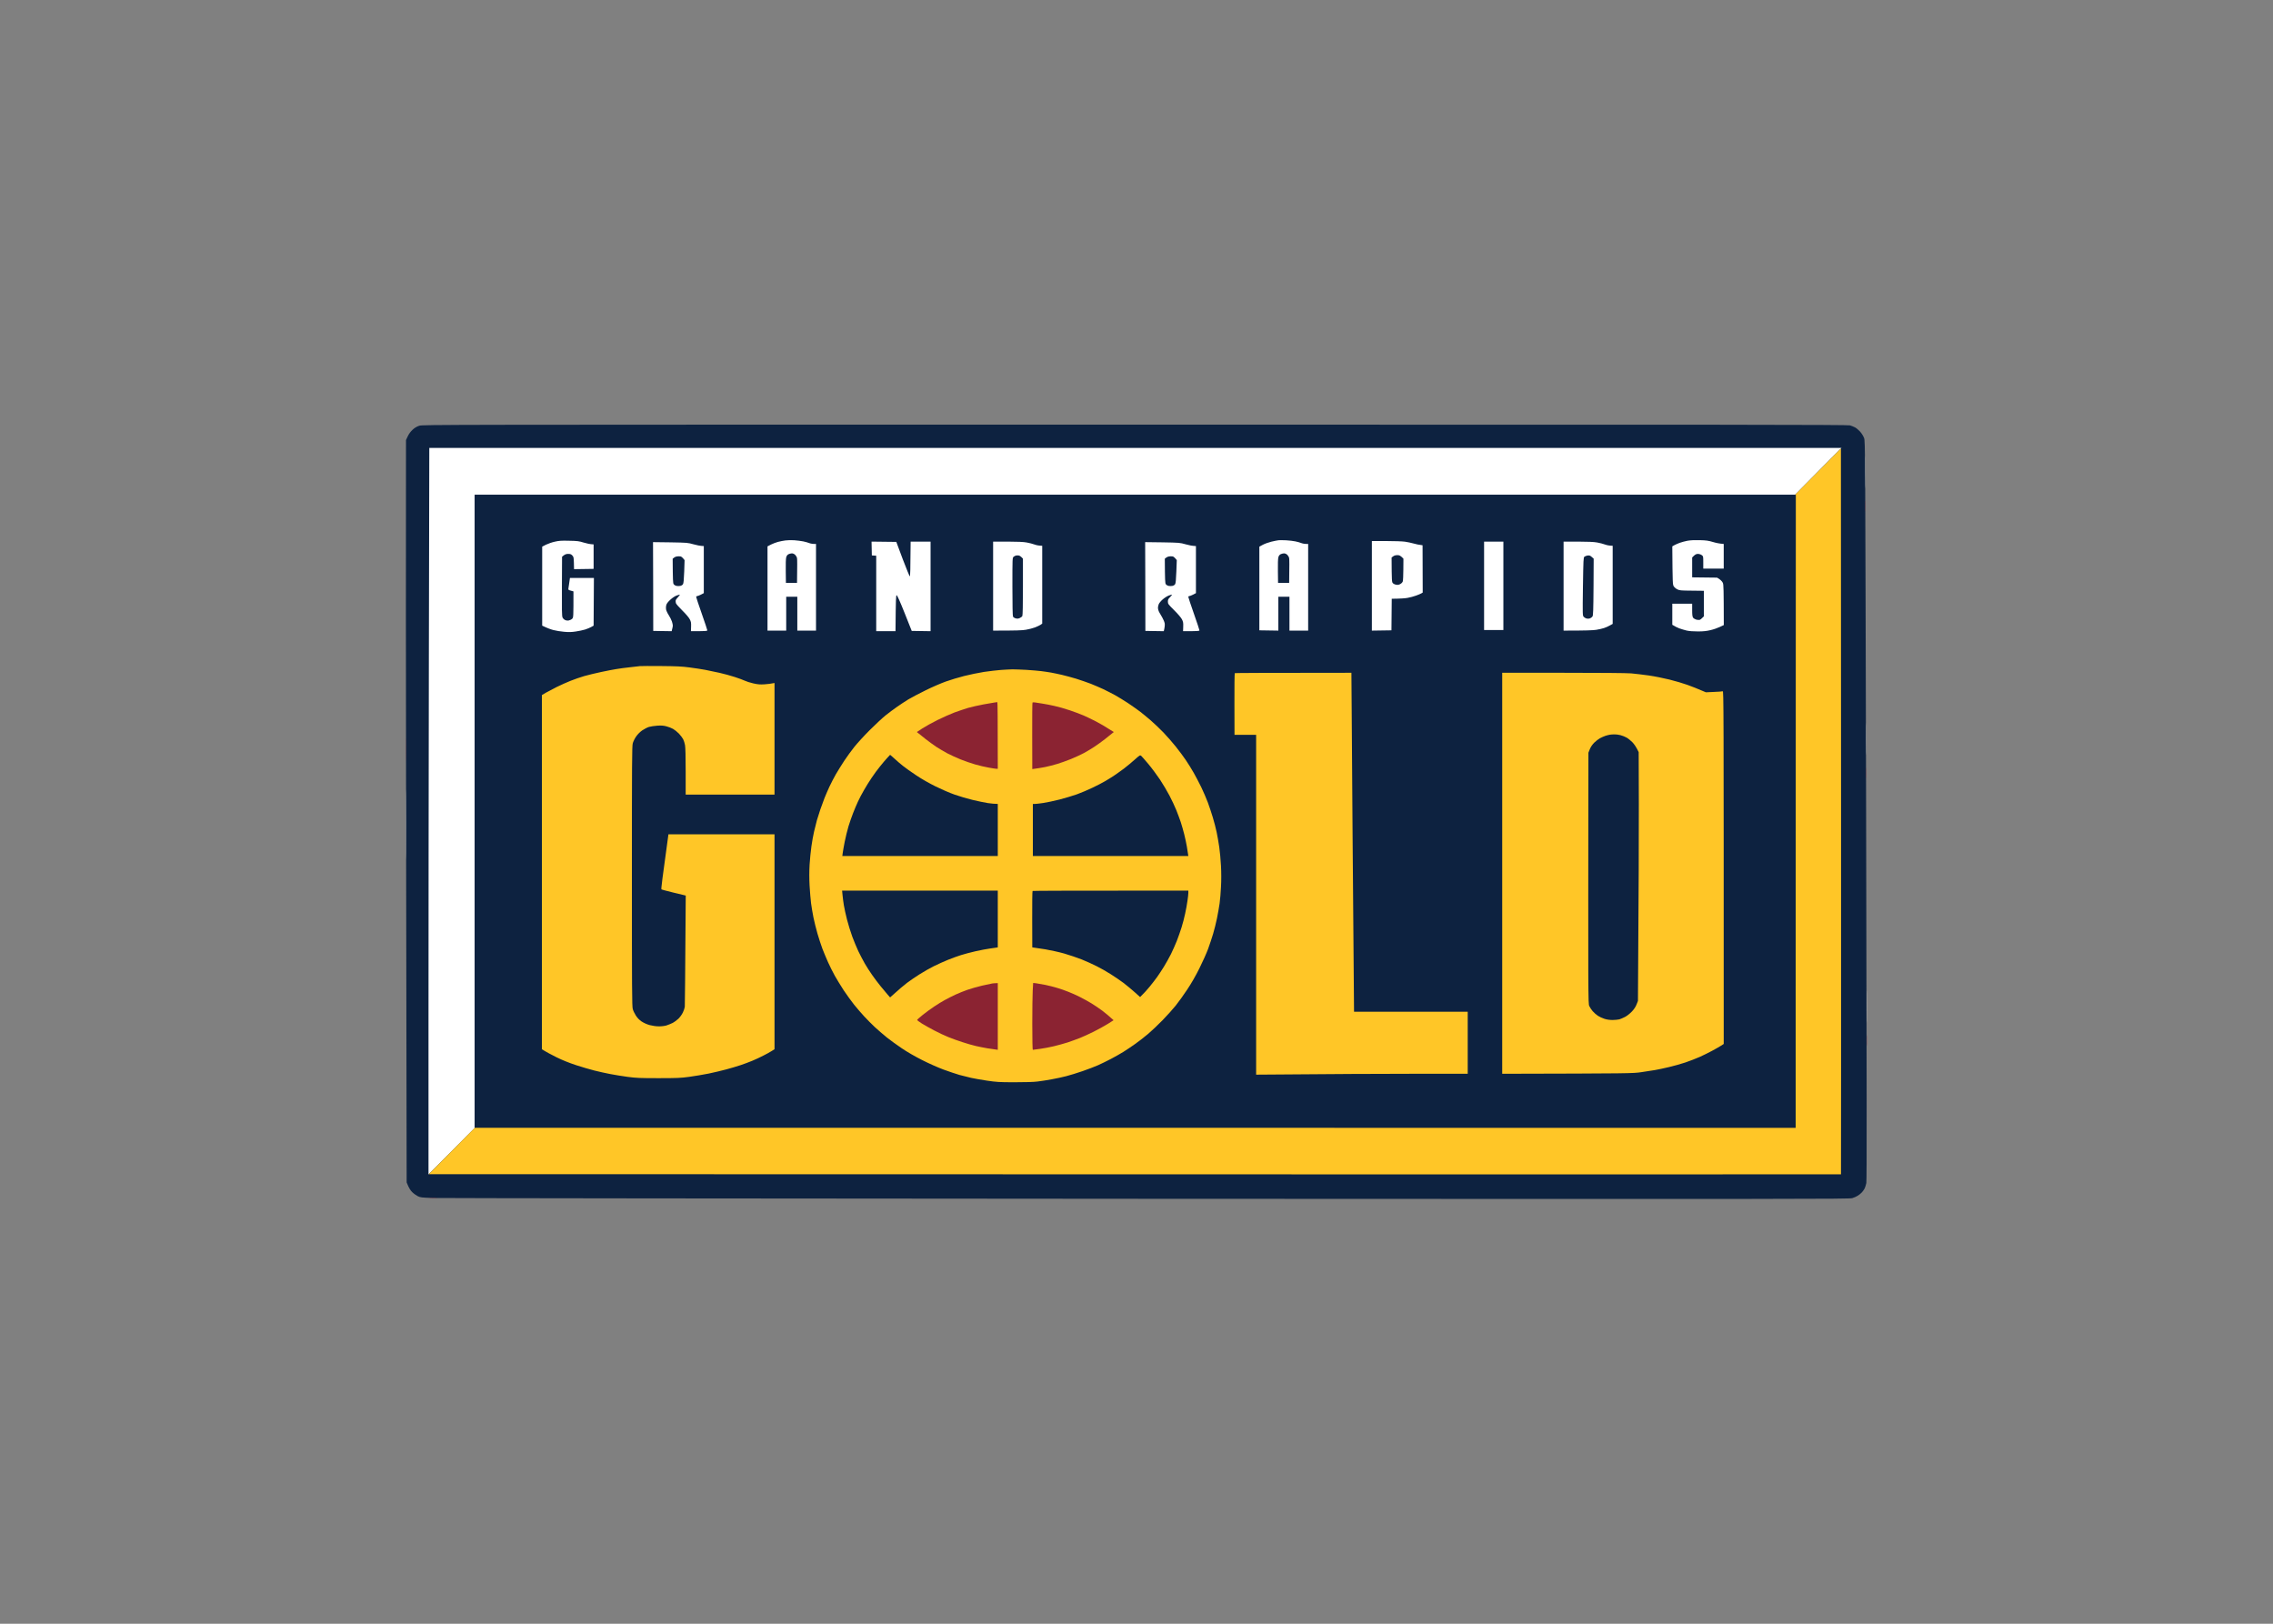 <svg clip-rule="evenodd" fill-rule="evenodd" stroke-linejoin="round" stroke-miterlimit="2" viewBox="0 0 560 400" xmlns="http://www.w3.org/2000/svg"><rect x="0" y="0" width="560" height="400" fill="#808080" stroke="none"/><g fill-rule="nonzero" transform="matrix(1.8 0 0 1.8 99.955 104.59)"><path d="m1.86.16c-.36.12-.62.27-.92.55-.27.25-.5.56-.66.9l-.24.51c-.03 11.43-.01 34.29.02 58.17l.07 43.43c.31.78.52 1.09.75 1.32.2.2.55.45.77.56.36.18.5.2 2.11.25.95.03 44.94.08 97.76.11 89.54.04 96.07.04 96.48-.09.24-.07.58-.22.76-.34.18-.11.42-.31.55-.45.12-.13.29-.37.37-.52.08-.16.19-.5.24-.76.07-.37.06-12.61-.03-51-.12-50.32-.12-50.52-.28-50.96-.09-.25-.32-.62-.54-.87-.22-.24-.53-.5-.71-.59s-.48-.21-.68-.27c-.3-.09-16.06-.11-97.84-.1-96.31 0-97.49 0-97.98.15z" fill="#0d2240"/><path d="m199.8 6.49c0 1.96.01 2.77.02 1.8s.01-2.57 0-3.56-.02-.2-.02 1.76zm-196.63 25.46c-.03 15.81-.05 38.18-.05 49.71v20.97l6.32-6.36v-86.66h180.72c1.21-1.23 2.64-2.67 3.96-4l2.4-2.41h-193.29z" fill="#fff"/><path d="m196.44 3.27-6.24 6.3.04 86.66-180.76-.01-6.32 6.37c149.78.04 193.28.04 193.29.02.01-.01.02-22.36.01-49.68z" fill="#ffc627"/><path d="m9.44 9.61v86.62h180.8l.03-86.62z" fill="#0d2240"/><path d="m199.79 11.18c0 .66.01.91.03.56.01-.35.01-.9 0-1.2-.02-.31-.03-.02-.03.64z" fill="#8b2332"/><path d="m51.96 15.86c-.26.03-.7.12-.98.19s-.72.24-.98.37l-.48.25v11.53h2.56v-4.64h1.52v4.64h2.56v-11.86c-.46.01-.73-.05-.9-.11-.17-.07-.54-.18-.84-.24s-.86-.13-1.26-.16c-.4-.02-.94-.01-1.2.03zm67.52-.03c-.18.02-.63.11-1 .2s-.9.28-1.16.42l-.48.26v11.45l2.6.04v-4.64h1.52v4.64h2.56v-11.86c-.46.01-.74-.05-.9-.11-.17-.07-.54-.18-.84-.24s-.86-.13-1.26-.15-.86-.02-1.04-.01zm55.96.07c-.33.06-.82.2-1.08.29-.26.1-.6.25-.74.33l-.26.15c.04 5.14.05 5.25.21 5.48.09.14.31.32.48.4.28.15.49.17 1.97.18l1.66.02.01 3.49c-.32.34-.49.46-.59.49-.1.02-.32.01-.48-.04s-.35-.17-.42-.27c-.09-.13-.12-.41-.12-1.04v-.86h-2.72v2.88c.4.25.72.4.96.49s.69.22 1 .3c.36.08.92.12 1.56.12.75 0 1.18-.05 1.72-.18.4-.09.96-.29 1.26-.43l.55-.26c-.01-5-.03-5.54-.13-5.77-.07-.16-.26-.37-.45-.5l-.34-.22-3.41-.04v-2.72c.41-.43.54-.48.77-.49.19 0 .4.07.53.16.22.16.22.18.22 1.01v.84h2.8v-3.37c-.59-.04-1.08-.15-1.48-.27-.6-.18-.9-.23-1.8-.25-.72-.02-1.28.01-1.68.08zm-155.04.13c-.37.08-.91.27-1.2.41l-.52.27v10.81c.74.36 1.23.53 1.56.61.33.09.98.19 1.44.23.64.06 1.02.05 1.6-.04.42-.06.99-.18 1.28-.27s.66-.25.84-.35l.32-.18.04-6.53h-3.28c-.06.34-.1.62-.12.84-.03.22-.07.49-.09.6-.03.18 0 .21.33.3l.36.1c0 3.54 0 3.57-.18 3.75-.1.1-.31.2-.46.23-.18.03-.37.01-.52-.07-.13-.06-.29-.22-.34-.35-.08-.18-.1-1.13-.08-4.26l.02-4.04c.39-.34.53-.38.82-.39.31 0 .42.04.58.21.18.19.2.28.22 1.04l.02.84 2.68-.04v-3.35c-.5-.02-.96-.13-1.36-.25-.64-.2-.86-.23-2-.25-1.06-.03-1.4 0-1.96.13zm111.84-.09v12.26l2.68-.04.04-4.32c1.21-.01 1.83-.06 2.16-.12s.85-.19 1.16-.31c.31-.11.64-.25.74-.31l.18-.11-.02-6.47c-.51-.06-.91-.15-1.22-.24s-.84-.2-1.18-.25-1.5-.09-2.58-.09zm-68.46 1.02.02.95.6.04v10.33h2.64c.04-4.55.06-4.92.16-4.92.07 0 .44.81 1.09 2.44l.97 2.44 2.58.04v-12.26h-2.73c-.02 3.92-.06 4.77-.11 4.76-.04 0-.48-1.07-.97-2.36l-.88-2.36-3.39-.04zm16.62-.94v12.18c3.24 0 4.01-.03 4.5-.12.38-.06.94-.21 1.24-.32.3-.12.64-.28.76-.36l.22-.16v-10.65c-.46-.01-.8-.08-1.04-.17s-.73-.22-1.08-.28c-.43-.08-1.27-.12-2.62-.12zm67.2 0v12.1h2.64v-12.1zm10.88 0v12.18c3.15 0 4.03-.04 4.48-.11.37-.06.86-.17 1.08-.25.22-.07.57-.23.78-.35l.38-.21v-10.69c-.46-.01-.8-.08-1.04-.17s-.73-.22-1.08-.28c-.43-.08-1.27-.12-2.62-.12zm-124.61 6.15.01 6.07 2.52.04c.12-.46.16-.67.16-.76s-.05-.34-.12-.56-.27-.62-.44-.88c-.18-.27-.34-.63-.37-.8-.03-.18-.01-.45.04-.6.05-.18.26-.45.55-.71.27-.25.63-.49.86-.57.22-.08.42-.13.44-.12.02.02-.09.17-.25.34-.16.16-.31.37-.32.46-.01.08 0 .25.03.36s.42.56.88 1.01c.49.48.9.96 1.02 1.2.17.33.2.48.18 1.01l-.02.62c2.06 0 2.24-.02 2.24-.12 0-.06-.34-1.09-.76-2.28s-.76-2.22-.76-2.28c0-.07.05-.12.12-.12s.3-.09.52-.2l.4-.21v-6.44c-.53-.02-1.02-.13-1.44-.25-.74-.21-.83-.22-3.13-.26l-2.38-.03zm67.36 0 .01 6.07 2.52.04c.13-.53.15-.84.13-1.04-.03-.2-.18-.57-.34-.84-.16-.26-.36-.61-.44-.76-.08-.16-.15-.4-.15-.54 0-.15.05-.38.11-.52.06-.15.3-.44.54-.65s.61-.45.83-.53.42-.13.44-.12c.02.02-.09.17-.26.34-.25.24-.3.35-.3.62 0 .3.06.37.86 1.17.51.5.94 1.01 1.06 1.24.17.33.2.48.18 1.01l-.02.62c2.06 0 2.24-.02 2.24-.12 0-.06-.34-1.09-.76-2.28s-.76-2.22-.76-2.28c0-.07.05-.12.12-.12s.3-.09.52-.2l.4-.21v-6.44c-.53-.02-1.02-.13-1.44-.25-.74-.21-.83-.22-3.13-.26l-2.38-.03z" fill="#fff"/><path d="m52.38 17.75c-.14.08-.25.22-.3.42-.05.18-.08.94-.06 1.9l.02 1.6h1.52c.04-2.42.03-3.24 0-3.38-.02-.15-.14-.35-.26-.47-.14-.12-.31-.2-.46-.19-.13 0-.34.06-.46.12zm67.36 0c-.14.08-.25.22-.3.42-.05.18-.08.94-.06 1.9l.02 1.6h1.52c.04-2.42.03-3.24 0-3.38-.02-.15-.14-.35-.26-.47-.14-.12-.31-.2-.46-.19-.13 0-.34.06-.46.12zm-36.19.17c-.1.02-.25.09-.34.17-.17.14-.17.18-.17 4.08 0 2.48.03 4.01.08 4.11.04.09.21.2.36.24.21.06.35.05.56-.04.15-.07.32-.19.36-.28.05-.1.08-1.6.08-4.01v-3.84c-.28-.31-.45-.41-.56-.43s-.28-.02-.37 0zm51.61.11-.22.17c.02 3.24.03 3.36.18 3.51.09.09.29.19.46.21.22.04.37.01.56-.1.15-.08.3-.24.33-.35.04-.11.08-.86.08-1.66l.01-1.46c-.43-.44-.55-.48-.83-.48-.23 0-.42.05-.57.16zm26.52-.09c-.11.02-.27.09-.35.15-.13.1-.14.36-.2 4.08-.05 3.9-.05 3.97.11 4.15.09.09.27.2.4.23s.34.02.46-.03c.12-.04.27-.16.34-.26.09-.15.12-.83.14-4.04l.02-3.87c-.31-.3-.47-.4-.56-.42-.09-.03-.25-.02-.36.01zm-124.92.25-.22.17c.02 2.99.04 3.35.14 3.49.07.1.24.2.38.23s.38.03.52 0c.15-.03.31-.13.37-.23.08-.12.13-.63.17-1.74l.05-1.56c-.39-.49-.46-.52-.8-.52-.27 0-.45.05-.61.16zm67.36 0-.22.17c.02 2.99.04 3.35.14 3.49.07.1.24.2.38.23s.38.03.52 0c.15-.03.31-.13.37-.23.08-.13.13-.63.17-1.74l.06-1.56c-.4-.49-.47-.52-.81-.52-.27 0-.45.05-.61.16z" fill="#0d2240"/><path d="m32.04 33.06c-.18.02-.81.09-1.4.16-.59.06-1.4.17-1.8.24-.4.06-1.33.24-2.08.4s-1.79.41-2.32.56c-.53.16-1.37.44-1.88.65-.51.2-1.35.58-1.88.84-.53.27-1.2.62-1.5.79l-.54.32v48.47c.59.38 1.32.76 2 1.1.81.4 1.74.77 2.68 1.08.79.26 1.93.59 2.52.74s1.55.36 2.12.47 1.65.29 2.4.39c1.21.16 1.69.18 4.24.18 2.54 0 3.03-.02 4.2-.18.73-.1 1.93-.3 2.68-.45.75-.16 1.83-.41 2.4-.57.57-.15 1.44-.41 1.92-.57s1.22-.43 1.64-.61c.42-.17 1.1-.49 1.52-.71.42-.21.93-.49 1.14-.63l.38-.24v-29.41h-14.52c-.86 6.19-1.01 7.48-.96 7.53.04.04.81.24 1.7.46l1.63.39c-.08 11.55-.11 15.04-.13 15.22s-.14.54-.27.8c-.13.27-.41.65-.62.85-.22.2-.57.46-.79.57s-.6.26-.84.34c-.24.07-.71.13-1.04.12-.37 0-.85-.07-1.24-.17-.41-.11-.81-.3-1.12-.5-.32-.22-.57-.48-.78-.81-.17-.26-.36-.66-.42-.88-.11-.35-.12-2.81-.12-18.19 0-15.62.01-17.83.12-18.2.07-.24.27-.65.46-.92.22-.31.52-.62.84-.84.28-.19.69-.4.92-.47s.74-.14 1.14-.17c.54-.04.85-.01 1.24.09.29.07.69.23.91.35.21.12.58.41.81.65.23.25.49.59.58.77.09.17.2.53.25.8.06.3.09 1.66.09 3.62v3.15h12.16v-15.27c-.46.1-.94.15-1.36.18-.63.04-.9.02-1.56-.13-.44-.1-.96-.27-1.16-.37s-.81-.32-1.36-.5-1.49-.44-2.08-.57-1.48-.31-1.96-.41c-.48-.09-1.46-.24-2.16-.33-1.02-.14-1.8-.17-3.88-.19-1.43-.01-2.74-.01-2.92.01zm49.44.52c-.53.04-1.57.16-2.32.27-.75.12-1.97.37-2.72.56s-1.88.53-2.52.76-1.88.76-2.76 1.2c-.88.43-1.94.99-2.36 1.24-.42.26-1.1.7-1.52 1-.42.29-1.12.81-1.56 1.16s-1.43 1.27-2.2 2.04c-.78.78-1.72 1.81-2.11 2.3-.39.48-1 1.33-1.37 1.88-.36.55-.89 1.4-1.17 1.88-.27.49-.67 1.24-.87 1.68-.21.45-.51 1.15-.68 1.57-.16.42-.42 1.12-.57 1.56s-.36 1.11-.47 1.48c-.1.38-.28 1.08-.39 1.56-.11.49-.28 1.39-.36 2.01-.09.61-.2 1.75-.25 2.52-.05.93-.05 1.89 0 2.85.04.79.14 1.87.2 2.4.07.53.22 1.41.33 1.96s.36 1.54.55 2.21c.19.66.5 1.59.68 2.08.19.48.53 1.31.77 1.84s.65 1.36.92 1.84c.27.49.83 1.39 1.23 2.01.41.61 1.05 1.5 1.42 1.96s.99 1.18 1.38 1.6 1.05 1.09 1.47 1.48c.43.39 1.15 1.02 1.61 1.39s1.38 1.03 2.04 1.48c.75.51 1.81 1.12 2.8 1.62.88.45 2.19 1.03 2.92 1.3s1.72.6 2.2.74c.48.13 1.2.31 1.6.4s1.37.26 2.16.38c1.31.19 1.65.22 3.76.22 1.44 0 2.64-.03 3.16-.1.46-.05 1.33-.19 1.92-.3.59-.1 1.49-.3 2-.43s1.51-.44 2.24-.69 1.68-.62 2.12-.81c.44-.2 1.23-.58 1.76-.86s1.28-.7 1.68-.95c.4-.24 1.13-.74 1.64-1.1s1.32-.99 1.8-1.4 1.37-1.25 1.96-1.86c.6-.61 1.4-1.51 1.79-1.99s1.1-1.48 1.58-2.2c.56-.84 1.17-1.9 1.66-2.89.43-.86.97-2.06 1.2-2.68.22-.62.54-1.56.69-2.08.16-.53.39-1.47.52-2.09.12-.61.29-1.53.36-2.04s.16-1.54.19-2.28c.05-.82.05-1.97 0-2.85-.04-.81-.15-1.99-.24-2.6-.09-.62-.25-1.54-.36-2.05-.1-.5-.34-1.4-.52-2-.18-.59-.48-1.51-.68-2.04s-.6-1.47-.9-2.09c-.3-.61-.77-1.51-1.05-2-.27-.48-.76-1.26-1.07-1.72s-.93-1.29-1.37-1.84-1.2-1.42-1.68-1.92-1.26-1.24-1.72-1.64-1.13-.95-1.48-1.22-1.07-.77-1.6-1.13c-.53-.35-1.34-.85-1.8-1.11-.46-.25-1.2-.63-1.64-.84-.44-.2-1.21-.54-1.72-.74-.51-.19-1.41-.51-2-.69s-1.46-.41-1.92-.52-1.15-.25-1.52-.32c-.37-.06-.99-.16-1.36-.2-.37-.05-1.27-.12-2-.17-.73-.04-1.59-.07-1.92-.07-.33.01-1.03.04-1.56.08zm32 .44c-.04.03-.06 1.94-.05 4.25l.01 4.19h2.96v46.51c10.63-.09 17.15-.12 21.34-.12h7.62v-8.49h-15.56c-.09-9.96-.16-18.01-.2-24.32-.04-6.3-.1-13.84-.12-16.76l-.04-5.31c-12.32 0-15.92.03-15.96.05zm36.6-.05v54.88c17.55-.04 17.92-.05 19.04-.22.64-.09 1.48-.22 1.88-.29s1.26-.25 1.92-.41c.66-.15 1.67-.44 2.24-.63s1.45-.54 1.96-.76c.51-.23 1.26-.6 1.68-.83.42-.22.95-.53 1.18-.67l.42-.27c0-47.13-.01-48.31-.14-48.27-.08.03-.63.07-1.22.09l-1.08.05c-1.18-.51-1.98-.82-2.54-1.02s-1.66-.53-2.44-.72-2.05-.45-2.82-.56-1.87-.24-2.44-.29c-.62-.05-4.35-.08-9.34-.08z" fill="#ffc627"/><path d="m80.64 38.03c-.15.02-.86.14-1.56.27s-1.66.35-2.12.48c-.46.14-1.29.42-1.84.62-.55.21-1.59.67-2.32 1.03s-1.66.88-2.08 1.15l-.76.5c.37.3.8.65 1.2.96s1.04.78 1.44 1.05c.4.26 1.08.66 1.52.9.44.23 1.27.61 1.84.84s1.47.54 2 .69 1.36.35 1.84.43c.48.09.96.16 1.06.16h.18c0-7.08-.03-9.13-.06-9.12s-.19.03-.34.04zm5.15.01c-.03.02-.05 2.08-.04 4.58l.01 4.53c.71-.09 1.3-.19 1.76-.28.46-.1 1.2-.28 1.64-.42.44-.13 1.29-.43 1.88-.67s1.4-.62 1.8-.83c.4-.22 1.04-.6 1.44-.87.4-.26 1.04-.73 1.44-1.04s.83-.66.96-.77l.24-.19c-1.18-.76-1.93-1.19-2.44-1.45s-1.26-.63-1.68-.81-1.28-.51-1.92-.72c-.64-.22-1.57-.48-2.08-.59-.51-.12-1.24-.26-1.64-.32-.4-.07-.85-.14-1.02-.16-.16-.02-.32-.02-.35.01z" fill="#8b2332"/><path d="m199.88 43.07c0 1.93.01 2.71.02 1.72s.01-2.58 0-3.53-.02-.13-.02 1.81z" fill="#fff"/><path d="m.04 44.47c0 1.43.01 2.01.02 1.28s.01-1.9 0-2.6c-.01-.71-.02-.12-.02 1.32z" fill="#8b2332"/><path d="m164.84 42.44c-.13.02-.42.09-.64.16-.22.08-.56.23-.76.34s-.54.38-.77.6c-.26.27-.47.57-.6.89l-.19.48c-.04 34.05-.04 34.34.12 34.67.08.19.29.5.46.7s.49.48.71.63c.21.14.62.33.91.42.34.11.73.16 1.12.16.33 0 .74-.05.92-.09.18-.05.53-.21.79-.34.26-.14.68-.47.93-.74.3-.32.51-.64.63-.96l.19-.48c.11-15.4.13-23.06.12-26.96l-.02-7.09c-.34-.72-.63-1.11-.86-1.35-.23-.23-.58-.52-.78-.63-.2-.12-.58-.27-.84-.34s-.64-.12-.84-.11c-.2 0-.47.02-.6.04zm-98.93 3.18c-.21.22-.64.73-.96 1.13-.33.4-.85 1.1-1.16 1.57-.31.46-.8 1.23-1.07 1.72-.28.48-.65 1.18-.82 1.56-.18.37-.47 1.08-.66 1.56s-.48 1.31-.64 1.84-.39 1.49-.52 2.13c-.12.64-.25 1.33-.27 1.54l-.05.38h21.28v-7.13c-.43 0-.93-.06-1.38-.12-.45-.07-1.4-.27-2.1-.44s-1.8-.49-2.44-.72c-.64-.22-1.81-.73-2.6-1.12-.89-.44-1.91-1.02-2.68-1.54-.68-.45-1.49-1.03-1.8-1.28-.31-.24-.82-.69-1.14-.98s-.59-.53-.6-.52c-.01 0-.19.19-.39.42zm33.88.23c-.39.35-1.05.9-1.47 1.22-.42.31-1.03.75-1.36.97s-.89.57-1.24.77c-.35.21-1.13.61-1.72.89-.59.29-1.55.69-2.12.9-.57.2-1.65.53-2.4.72s-1.75.4-2.22.47-.99.13-1.14.13h-.28v7.13h21.28c-.06-.4-.14-.86-.2-1.28-.07-.42-.23-1.18-.36-1.69-.13-.5-.34-1.26-.48-1.68s-.42-1.16-.61-1.64c-.2-.49-.61-1.37-.92-1.96-.31-.6-.9-1.59-1.31-2.21-.41-.61-1.12-1.57-1.58-2.12s-.91-1.06-.99-1.13c-.15-.12-.2-.1-.88.51z" fill="#0d2240"/><path d="m199.87 47.71c0 .66.01.92.03.56.01-.35.01-.89 0-1.2-.02-.31-.03-.02-.03.64z" fill="#8b2332"/><path d="m.04 54.72c0 4.26.01 5.99.02 3.85s.01-5.62 0-7.73c-.01-2.12-.02-.37-.02 3.88z" fill="#fff"/><path d="m59.79 64.4c.03.34.11.96.18 1.38s.26 1.3.43 1.96.49 1.71.72 2.33c.23.61.6 1.51.83 2 .23.48.63 1.24.88 1.68.26.44.7 1.15 1 1.56.29.42.81 1.11 1.15 1.53.34.41.78.94.97 1.16l.35.4c1.16-1.06 1.86-1.64 2.3-1.98.44-.33 1.23-.87 1.76-1.2.53-.34 1.4-.83 1.94-1.1s1.42-.66 1.96-.88 1.32-.5 1.74-.63c.42-.14 1.32-.37 2-.53.68-.15 1.56-.32 1.96-.37s.8-.11.9-.13l.18-.03v-7.77h-21.31zm26.01-.57c-.04.03-.06 1.78-.05 3.89l.01 3.83c.4.05 1.1.16 1.8.27.7.12 1.86.37 2.56.57s1.78.57 2.4.81c.62.25 1.53.66 2.04.92.51.25 1.37.74 1.92 1.09.55.34 1.34.89 1.76 1.2.42.32 1.1.89 1.52 1.26l.76.68c.48-.46.91-.95 1.28-1.39.36-.44.84-1.06 1.06-1.37.22-.3.63-.94.92-1.4.28-.46.72-1.24.96-1.72.24-.49.6-1.3.8-1.8.2-.51.49-1.34.65-1.85.16-.5.38-1.35.49-1.88.12-.53.26-1.32.32-1.76.07-.44.12-.94.12-1.1v-.3c-16.47 0-21.28.02-21.32.05z" fill="#0d2240"/><path d="m199.96 79.64c0 1.96.01 2.77.02 1.8s.01-2.57 0-3.56-.02-.2-.02 1.76z" fill="#fff"/><path d="m80.28 76.49c-.13.02-.76.16-1.4.3-.64.15-1.54.41-2 .57s-1.2.46-1.64.66c-.44.21-1.09.53-1.44.73-.35.19-1 .58-1.44.88-.44.29-1.15.81-1.58 1.15s-.78.66-.78.7c0 .05.3.27.66.5.36.22 1.13.65 1.7.95s1.44.71 1.92.9c.48.2 1.35.51 1.92.69.57.19 1.4.43 1.84.53s1.14.24 1.56.31c.42.06.91.14 1.1.16l.34.05v-9.13c-.4.01-.63.03-.76.05zm5.54.96c-.03.56-.06 2.62-.06 4.57 0 2.31.03 3.55.08 3.55.04 0 .49-.06.98-.13.49-.06 1.35-.23 1.9-.36s1.4-.37 1.88-.52c.48-.16 1.24-.44 1.68-.61.44-.18 1.29-.56 1.88-.86.59-.29 1.45-.77 1.91-1.05l.82-.52c-.6-.56-1.12-.97-1.53-1.29-.42-.31-1.1-.78-1.52-1.03s-1.11-.64-1.54-.85c-.43-.22-1.14-.54-1.58-.71-.44-.18-1.15-.43-1.58-.55-.43-.13-1.14-.31-1.58-.4s-1-.19-1.24-.22l-.44-.05zm114.13 6.84c0 .64.01.91.03.6.01-.31.01-.83 0-1.16-.02-.33-.03-.08-.03.56zm-196.67 21.61c.29.01.72.01.96 0 .24-.02.01-.03-.52-.03s-.73.01-.44.03z" fill="#8b2332"/></g></svg>